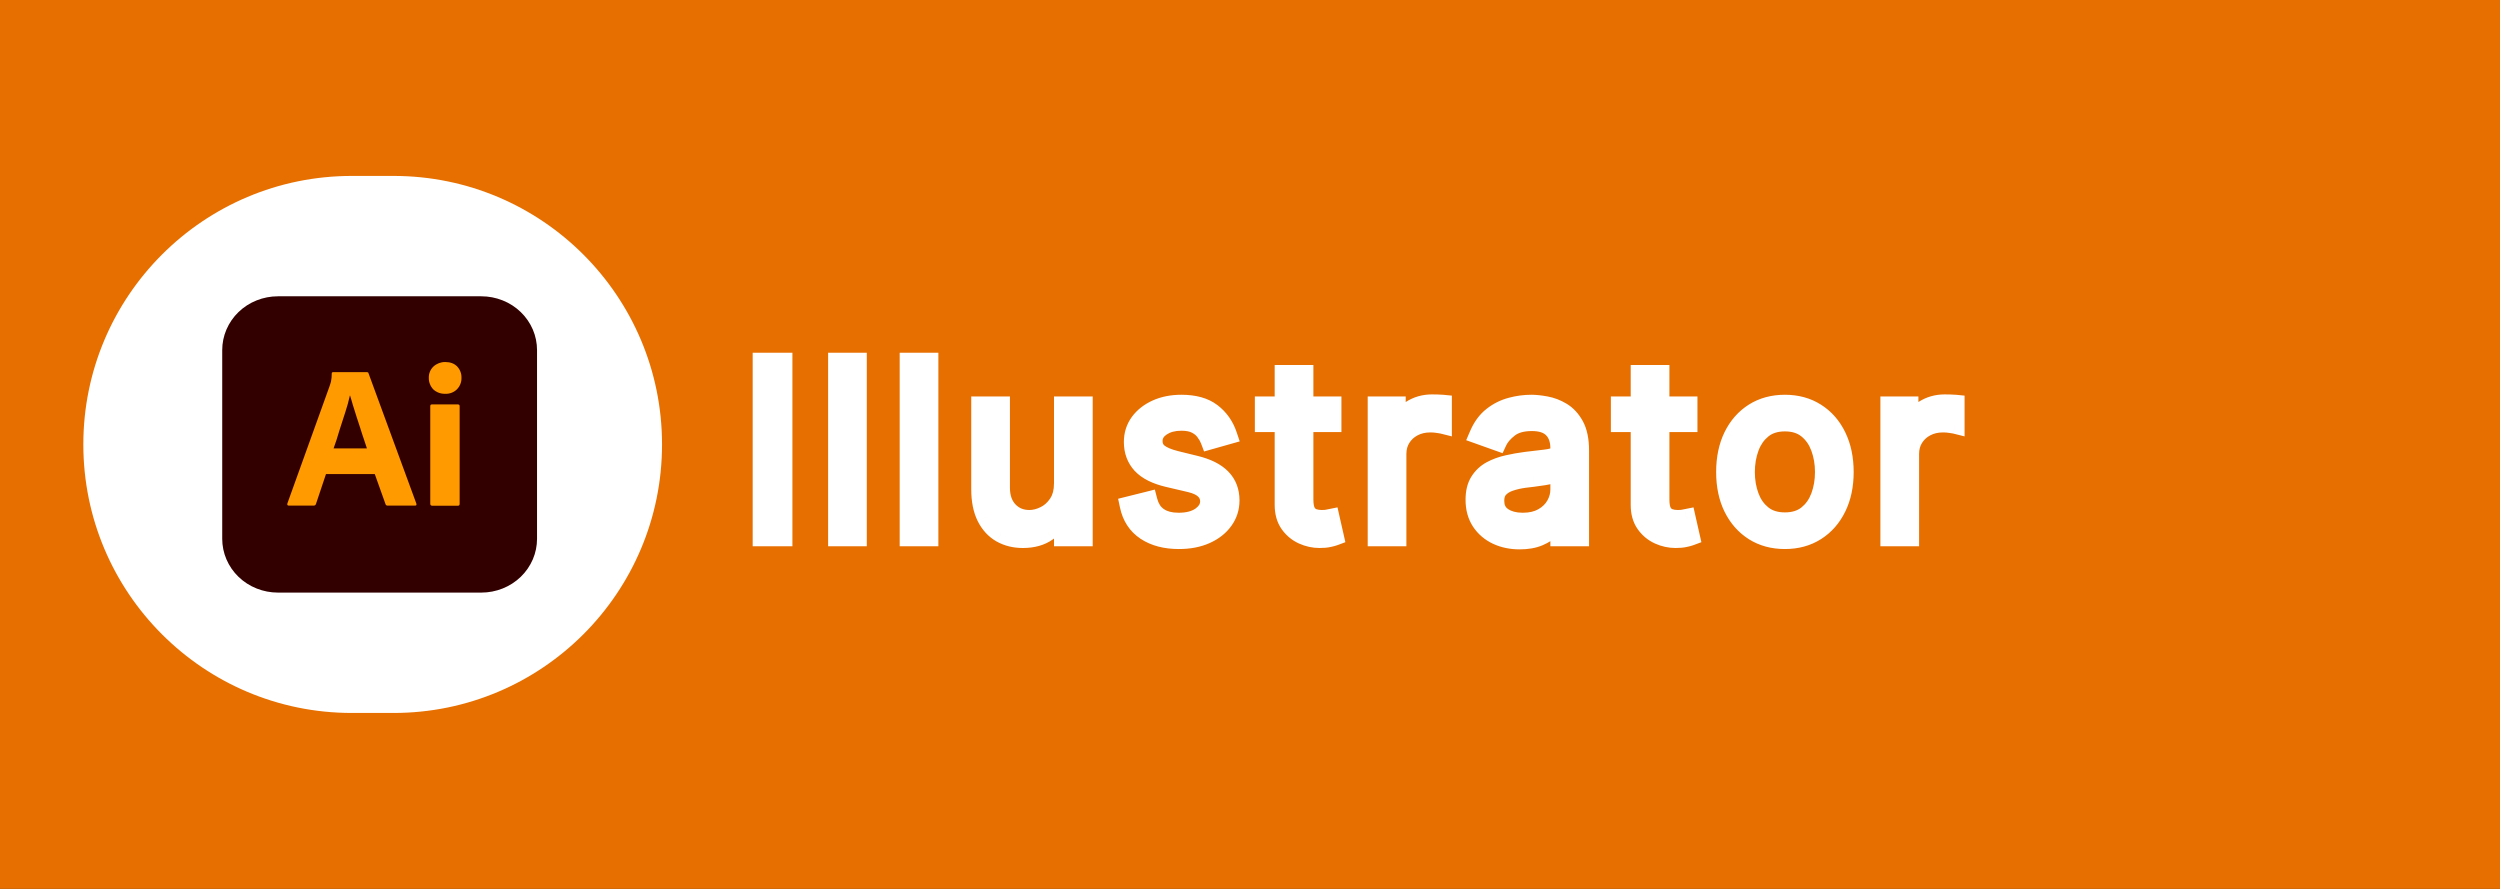<svg width="135" height="48" viewBox="0 0 135 48" fill="none" xmlns="http://www.w3.org/2000/svg">
<rect x="0" y="0" width="135" height="48" fill="#333333" stroke="none"/>
<g clip-path="url(#clip0_1_236)">
<path d="M135 0H0V48H135V0Z" fill="#E76F00"/>
<path d="M42.29 19.546V29H41.145V19.546H42.29ZM46.307 19.546V29H45.218V19.546H46.307ZM50.172 19.546V29H49.083V19.546H50.172ZM57.416 26.101V21.909H58.506V29H57.416V27.8H57.342C57.176 28.16 56.918 28.466 56.567 28.718C56.216 28.968 55.773 29.092 55.237 29.092C54.794 29.092 54.4 28.995 54.056 28.802C53.711 28.605 53.44 28.309 53.243 27.915C53.046 27.518 52.947 27.018 52.947 26.415V21.909H54.037V26.341C54.037 26.858 54.182 27.27 54.471 27.578C54.763 27.886 55.136 28.04 55.588 28.04C55.859 28.04 56.134 27.971 56.414 27.832C56.698 27.694 56.935 27.481 57.125 27.195C57.319 26.909 57.416 26.544 57.416 26.101ZM66.304 23.497L65.325 23.774C65.264 23.611 65.173 23.453 65.053 23.299C64.936 23.142 64.776 23.012 64.573 22.911C64.37 22.809 64.11 22.759 63.793 22.759C63.359 22.759 62.997 22.858 62.708 23.059C62.422 23.256 62.278 23.506 62.278 23.811C62.278 24.082 62.377 24.296 62.574 24.453C62.771 24.61 63.079 24.741 63.497 24.845L64.55 25.104C65.184 25.258 65.656 25.493 65.967 25.81C66.278 26.124 66.433 26.529 66.433 27.024C66.433 27.43 66.316 27.794 66.082 28.114C65.852 28.434 65.528 28.686 65.113 28.871C64.697 29.055 64.214 29.148 63.663 29.148C62.94 29.148 62.342 28.991 61.867 28.677C61.394 28.363 61.093 27.904 60.967 27.301L62.001 27.043C62.1 27.424 62.286 27.71 62.56 27.901C62.837 28.092 63.199 28.188 63.645 28.188C64.153 28.188 64.556 28.08 64.854 27.864C65.156 27.646 65.307 27.384 65.307 27.079C65.307 26.833 65.221 26.627 65.048 26.461C64.876 26.292 64.611 26.166 64.254 26.082L63.072 25.805C62.423 25.651 61.946 25.413 61.641 25.09C61.34 24.764 61.189 24.356 61.189 23.866C61.189 23.466 61.301 23.113 61.526 22.805C61.754 22.497 62.063 22.255 62.454 22.08C62.848 21.904 63.294 21.817 63.793 21.817C64.494 21.817 65.045 21.971 65.445 22.278C65.849 22.586 66.135 22.992 66.304 23.497ZM71.937 21.909V22.832H68.262V21.909H71.937ZM69.333 20.21H70.423V26.969C70.423 27.276 70.467 27.507 70.557 27.661C70.649 27.812 70.766 27.914 70.907 27.966C71.052 28.015 71.204 28.04 71.365 28.04C71.485 28.04 71.583 28.034 71.66 28.021C71.737 28.006 71.799 27.994 71.845 27.984L72.066 28.963C71.992 28.991 71.889 29.018 71.757 29.046C71.625 29.077 71.457 29.092 71.254 29.092C70.946 29.092 70.644 29.026 70.349 28.894C70.057 28.762 69.813 28.56 69.62 28.289C69.429 28.018 69.333 27.677 69.333 27.264V20.21ZM74.356 29V21.909H75.408V22.98H75.482C75.612 22.629 75.846 22.345 76.184 22.126C76.522 21.908 76.904 21.798 77.329 21.798C77.409 21.798 77.509 21.8 77.629 21.803C77.749 21.806 77.84 21.811 77.901 21.817V22.925C77.864 22.916 77.78 22.902 77.647 22.883C77.518 22.862 77.381 22.851 77.237 22.851C76.892 22.851 76.584 22.923 76.313 23.068C76.046 23.209 75.833 23.406 75.676 23.659C75.522 23.908 75.445 24.193 75.445 24.513V29H74.356ZM82.059 29.166C81.61 29.166 81.202 29.082 80.836 28.912C80.47 28.74 80.179 28.492 79.964 28.169C79.748 27.843 79.64 27.449 79.64 26.987C79.64 26.581 79.72 26.252 79.88 25.999C80.04 25.744 80.254 25.544 80.522 25.399C80.79 25.255 81.085 25.147 81.409 25.076C81.735 25.002 82.062 24.944 82.392 24.901C82.823 24.845 83.172 24.804 83.44 24.776C83.711 24.745 83.908 24.694 84.031 24.624C84.157 24.553 84.22 24.43 84.22 24.254V24.217C84.22 23.762 84.095 23.408 83.846 23.155C83.6 22.903 83.226 22.777 82.724 22.777C82.204 22.777 81.796 22.891 81.501 23.119C81.205 23.346 80.998 23.59 80.878 23.848L79.844 23.479C80.028 23.048 80.274 22.712 80.582 22.472C80.893 22.229 81.231 22.06 81.598 21.965C81.967 21.866 82.33 21.817 82.687 21.817C82.915 21.817 83.177 21.845 83.472 21.9C83.771 21.952 84.058 22.061 84.335 22.228C84.615 22.394 84.848 22.645 85.032 22.98C85.217 23.316 85.309 23.765 85.309 24.328V29H84.22V28.04H84.165C84.091 28.194 83.968 28.358 83.795 28.534C83.623 28.709 83.394 28.858 83.107 28.982C82.821 29.105 82.472 29.166 82.059 29.166ZM82.226 28.188C82.656 28.188 83.02 28.103 83.315 27.934C83.614 27.764 83.838 27.546 83.989 27.278C84.143 27.01 84.22 26.729 84.22 26.433V25.436C84.174 25.491 84.072 25.542 83.915 25.588C83.761 25.631 83.583 25.67 83.38 25.704C83.18 25.735 82.984 25.762 82.793 25.787C82.606 25.808 82.453 25.827 82.336 25.842C82.053 25.879 81.789 25.939 81.542 26.022C81.299 26.102 81.102 26.224 80.951 26.387C80.804 26.547 80.73 26.766 80.73 27.043C80.73 27.421 80.87 27.707 81.15 27.901C81.433 28.092 81.792 28.188 82.226 28.188ZM91.162 21.909V22.832H87.487V21.909H91.162ZM88.558 20.21H89.648V26.969C89.648 27.276 89.692 27.507 89.781 27.661C89.874 27.812 89.991 27.914 90.132 27.966C90.277 28.015 90.429 28.04 90.589 28.04C90.709 28.04 90.808 28.034 90.885 28.021C90.962 28.006 91.023 27.994 91.07 27.984L91.291 28.963C91.217 28.991 91.114 29.018 90.982 29.046C90.849 29.077 90.682 29.092 90.478 29.092C90.171 29.092 89.869 29.026 89.574 28.894C89.281 28.762 89.038 28.56 88.844 28.289C88.653 28.018 88.558 27.677 88.558 27.264V20.21ZM96.385 29.148C95.745 29.148 95.183 28.995 94.7 28.691C94.22 28.386 93.844 27.96 93.574 27.412C93.306 26.864 93.172 26.224 93.172 25.491C93.172 24.753 93.306 24.108 93.574 23.557C93.844 23.006 94.22 22.578 94.7 22.274C95.183 21.969 95.745 21.817 96.385 21.817C97.025 21.817 97.585 21.969 98.066 22.274C98.549 22.578 98.924 23.006 99.192 23.557C99.463 24.108 99.598 24.753 99.598 25.491C99.598 26.224 99.463 26.864 99.192 27.412C98.924 27.96 98.549 28.386 98.066 28.691C97.585 28.995 97.025 29.148 96.385 29.148ZM96.385 28.169C96.871 28.169 97.272 28.044 97.585 27.795C97.899 27.546 98.132 27.218 98.282 26.812C98.433 26.405 98.509 25.965 98.509 25.491C98.509 25.017 98.433 24.576 98.282 24.166C98.132 23.757 97.899 23.426 97.585 23.174C97.272 22.922 96.871 22.796 96.385 22.796C95.899 22.796 95.499 22.922 95.185 23.174C94.871 23.426 94.639 23.757 94.488 24.166C94.337 24.576 94.262 25.017 94.262 25.491C94.262 25.965 94.337 26.405 94.488 26.812C94.639 27.218 94.871 27.546 95.185 27.795C95.499 28.044 95.899 28.169 96.385 28.169ZM102.041 29V21.909H103.094V22.98H103.168C103.297 22.629 103.531 22.345 103.869 22.126C104.208 21.908 104.59 21.798 105.014 21.798C105.094 21.798 105.194 21.8 105.314 21.803C105.434 21.806 105.525 21.811 105.587 21.817V22.925C105.55 22.916 105.465 22.902 105.333 22.883C105.204 22.862 105.067 22.851 104.922 22.851C104.577 22.851 104.27 22.923 103.999 23.068C103.731 23.209 103.519 23.406 103.362 23.659C103.208 23.908 103.131 24.193 103.131 24.513V29H102.041Z" fill="white"/>
<path d="M42.29 19.546H42.79V19.046H42.29V19.546ZM42.29 29V29.5H42.79V29H42.29ZM41.145 29H40.645V29.5H41.145V29ZM41.145 19.546V19.046H40.645V19.546H41.145ZM41.79 19.546V29H42.79V19.546H41.79ZM42.29 28.5H41.145V29.5H42.29V28.5ZM41.645 29V19.546H40.645V29H41.645ZM41.145 20.046H42.29V19.046H41.145V20.046ZM46.307 19.546H46.807V19.046H46.307V19.546ZM46.307 29V29.5H46.807V29H46.307ZM45.218 29H44.718V29.5H45.218V29ZM45.218 19.546V19.046H44.718V19.546H45.218ZM45.807 19.546V29H46.807V19.546H45.807ZM46.307 28.5H45.218V29.5H46.307V28.5ZM45.718 29V19.546H44.718V29H45.718ZM45.218 20.046H46.307V19.046H45.218V20.046ZM50.172 19.546H50.672V19.046H50.172V19.546ZM50.172 29V29.5H50.672V29H50.172ZM49.083 29H48.583V29.5H49.083V29ZM49.083 19.546V19.046H48.583V19.546H49.083ZM49.672 19.546V29H50.672V19.546H49.672ZM50.172 28.5H49.083V29.5H50.172V28.5ZM49.583 29V19.546H48.583V29H49.583ZM49.083 20.046H50.172V19.046H49.083V20.046ZM57.416 21.909V21.409H56.916V21.909H57.416ZM58.506 21.909H59.006V21.409H58.506V21.909ZM58.506 29V29.5H59.006V29H58.506ZM57.416 29H56.916V29.5H57.416V29ZM57.416 27.8H57.916V27.3H57.416V27.8ZM57.342 27.8V27.3H57.023L56.888 27.59L57.342 27.8ZM56.567 28.718L56.856 29.126L56.859 29.124L56.567 28.718ZM54.056 28.802L53.807 29.236L53.81 29.237L54.056 28.802ZM53.243 27.915L52.795 28.137L52.796 28.139L53.243 27.915ZM52.947 21.909V21.409H52.447V21.909H52.947ZM54.037 21.909H54.537V21.409H54.037V21.909ZM54.471 27.578L54.107 27.921L54.108 27.922L54.471 27.578ZM56.414 27.832L56.195 27.383L56.193 27.384L56.414 27.832ZM57.125 27.195L56.712 26.915L56.709 26.918L57.125 27.195ZM57.916 26.101V21.909H56.916V26.101H57.916ZM57.416 22.409H58.506V21.409H57.416V22.409ZM58.006 21.909V29H59.006V21.909H58.006ZM58.506 28.5H57.416V29.5H58.506V28.5ZM57.916 29V27.8H56.916V29H57.916ZM57.416 27.3H57.342V28.3H57.416V27.3ZM56.888 27.59C56.762 27.865 56.562 28.106 56.275 28.312L56.859 29.124C57.273 28.826 57.591 28.455 57.796 28.009L56.888 27.59ZM56.277 28.311C56.03 28.487 55.695 28.592 55.237 28.592V29.592C55.851 29.592 56.402 29.449 56.856 29.126L56.277 28.311ZM55.237 28.592C54.869 28.592 54.562 28.513 54.301 28.366L53.81 29.237C54.239 29.478 54.719 29.592 55.237 29.592V28.592ZM54.303 28.367C54.054 28.225 53.848 28.007 53.69 27.692L52.796 28.139C53.032 28.611 53.368 28.984 53.807 29.236L54.303 28.367ZM53.691 27.693C53.538 27.385 53.447 26.967 53.447 26.415H52.447C52.447 27.069 52.554 27.651 52.795 28.137L53.691 27.693ZM53.447 26.415V21.909H52.447V26.415H53.447ZM52.947 22.409H54.037V21.409H52.947V22.409ZM53.537 21.909V26.341H54.537V21.909H53.537ZM53.537 26.341C53.537 26.955 53.712 27.5 54.107 27.921L54.835 27.236C54.652 27.04 54.537 26.761 54.537 26.341H53.537ZM54.108 27.922C54.502 28.337 55.009 28.54 55.588 28.54V27.54C55.263 27.54 55.025 27.435 54.833 27.234L54.108 27.922ZM55.588 28.54C55.947 28.54 56.298 28.448 56.636 28.28L56.193 27.384C55.971 27.494 55.771 27.54 55.588 27.54V28.54ZM56.634 28.281C57.004 28.1 57.306 27.825 57.541 27.472L56.709 26.918C56.563 27.137 56.391 27.287 56.195 27.383L56.634 28.281ZM57.539 27.475C57.803 27.086 57.916 26.616 57.916 26.101H56.916C56.916 26.472 56.835 26.732 56.712 26.915L57.539 27.475ZM66.304 23.497L66.44 23.978L66.945 23.835L66.778 23.338L66.304 23.497ZM65.325 23.774L64.858 23.951L65.02 24.38L65.461 24.255L65.325 23.774ZM65.053 23.299L64.652 23.598L64.659 23.606L65.053 23.299ZM64.573 22.911L64.796 22.464L64.796 22.464L64.573 22.911ZM62.708 23.059L62.991 23.471L62.992 23.47L62.708 23.059ZM62.574 24.453L62.262 24.844L62.262 24.844L62.574 24.453ZM63.497 24.845L63.376 25.33L63.378 25.331L63.497 24.845ZM64.55 25.104L64.43 25.589L64.432 25.59L64.55 25.104ZM65.967 25.81L65.61 26.16L65.612 26.162L65.967 25.81ZM66.082 28.114L65.679 27.819L65.677 27.821L66.082 28.114ZM61.867 28.677L62.144 28.26L62.144 28.26L61.867 28.677ZM60.967 27.301L60.846 26.816L60.379 26.933L60.478 27.404L60.967 27.301ZM62.001 27.043L62.486 26.918L62.361 26.437L61.88 26.558L62.001 27.043ZM62.56 27.901L62.274 28.311L62.276 28.313L62.56 27.901ZM64.854 27.864L65.147 28.27L65.148 28.269L64.854 27.864ZM65.048 26.461L64.698 26.818L64.701 26.821L65.048 26.461ZM64.254 26.082L64.14 26.569L64.141 26.569L64.254 26.082ZM63.072 25.805L62.957 26.292L62.958 26.292L63.072 25.805ZM61.641 25.09L61.274 25.429L61.278 25.433L61.641 25.09ZM61.526 22.805L61.124 22.507L61.122 22.51L61.526 22.805ZM62.454 22.08L62.25 21.623L62.249 21.624L62.454 22.08ZM65.445 22.278L65.14 22.675L65.142 22.676L65.445 22.278ZM66.168 23.016L65.189 23.293L65.461 24.255L66.44 23.978L66.168 23.016ZM65.793 23.598C65.712 23.382 65.594 23.18 65.447 22.991L64.659 23.606C64.751 23.725 64.816 23.84 64.858 23.951L65.793 23.598ZM65.454 23C65.283 22.771 65.058 22.595 64.796 22.464L64.349 23.358C64.494 23.43 64.589 23.512 64.652 23.597L65.454 23ZM64.796 22.464C64.502 22.316 64.158 22.259 63.793 22.259V23.259C64.061 23.259 64.237 23.302 64.349 23.358L64.796 22.464ZM63.793 22.259C63.281 22.259 62.814 22.377 62.423 22.647L62.992 23.47C63.18 23.34 63.436 23.259 63.793 23.259V22.259ZM62.424 22.647C62.025 22.922 61.778 23.317 61.778 23.811H62.778C62.778 23.696 62.818 23.589 62.991 23.471L62.424 22.647ZM61.778 23.811C61.778 24.221 61.936 24.584 62.262 24.844L62.885 24.062C62.818 24.008 62.778 23.943 62.778 23.811H61.778ZM62.262 24.844C62.542 25.066 62.931 25.219 63.376 25.33L63.618 24.36C63.227 24.262 63 24.153 62.885 24.062L62.262 24.844ZM63.378 25.331L64.43 25.589L64.669 24.618L63.616 24.36L63.378 25.331ZM64.432 25.59C65.015 25.731 65.388 25.934 65.61 26.16L66.324 25.46C65.924 25.052 65.352 24.784 64.668 24.618L64.432 25.59ZM65.612 26.162C65.818 26.37 65.933 26.643 65.933 27.024H66.933C66.933 26.414 66.737 25.878 66.322 25.458L65.612 26.162ZM65.933 27.024C65.933 27.327 65.848 27.586 65.679 27.819L66.486 28.409C66.784 28.001 66.933 27.534 66.933 27.024H65.933ZM65.677 27.821C65.505 28.059 65.257 28.26 64.91 28.414L65.316 29.328C65.8 29.113 66.198 28.808 66.488 28.406L65.677 27.821ZM64.91 28.414C64.57 28.565 64.159 28.648 63.663 28.648V29.648C64.27 29.648 64.825 29.546 65.316 29.328L64.91 28.414ZM63.663 28.648C63.012 28.648 62.516 28.507 62.144 28.26L61.591 29.094C62.167 29.475 62.868 29.648 63.663 29.648V28.648ZM62.144 28.26C61.789 28.025 61.558 27.685 61.457 27.199L60.478 27.404C60.629 28.124 60.998 28.701 61.591 29.094L62.144 28.26ZM61.089 27.786L62.123 27.528L61.88 26.558L60.846 26.816L61.089 27.786ZM61.517 27.168C61.64 27.643 61.885 28.04 62.274 28.311L62.846 27.491C62.687 27.381 62.56 27.206 62.486 26.918L61.517 27.168ZM62.276 28.313C62.66 28.577 63.13 28.688 63.645 28.688V27.688C63.267 27.688 63.014 27.607 62.844 27.489L62.276 28.313ZM63.645 28.688C64.219 28.688 64.736 28.566 65.147 28.27L64.562 27.459C64.375 27.593 64.087 27.688 63.645 27.688V28.688ZM65.148 28.269C65.547 27.98 65.807 27.581 65.807 27.079H64.807C64.807 27.188 64.765 27.311 64.561 27.459L65.148 28.269ZM65.807 27.079C65.807 26.702 65.668 26.364 65.395 26.101L64.701 26.821C64.773 26.89 64.807 26.965 64.807 27.079H65.807ZM65.399 26.104C65.135 25.846 64.771 25.689 64.368 25.595L64.141 26.569C64.451 26.642 64.617 26.738 64.698 26.818L65.399 26.104ZM64.368 25.596L63.187 25.319L62.958 26.292L64.14 26.569L64.368 25.596ZM63.188 25.319C62.589 25.177 62.217 24.971 62.005 24.747L61.278 25.433C61.675 25.855 62.257 26.126 62.957 26.292L63.188 25.319ZM62.008 24.75C61.801 24.526 61.689 24.244 61.689 23.866H60.689C60.689 24.468 60.878 25.001 61.274 25.429L62.008 24.75ZM61.689 23.866C61.689 23.567 61.771 23.317 61.93 23.099L61.122 22.51C60.832 22.908 60.689 23.366 60.689 23.866H61.689ZM61.928 23.102C62.099 22.871 62.336 22.681 62.658 22.536L62.249 21.624C61.789 21.83 61.409 22.123 61.124 22.507L61.928 23.102ZM62.657 22.537C62.978 22.394 63.353 22.317 63.793 22.317V21.317C63.235 21.317 62.718 21.415 62.25 21.623L62.657 22.537ZM63.793 22.317C64.426 22.317 64.856 22.456 65.14 22.675L65.75 21.882C65.234 21.485 64.562 21.317 63.793 21.317V22.317ZM65.142 22.676C65.462 22.92 65.691 23.241 65.83 23.656L66.778 23.338C66.579 22.744 66.235 22.253 65.749 21.881L65.142 22.676ZM71.937 21.909H72.437V21.409H71.937V21.909ZM71.937 22.832V23.332H72.437V22.832H71.937ZM68.262 22.832H67.762V23.332H68.262V22.832ZM68.262 21.909V21.409H67.762V21.909H68.262ZM69.333 20.21V19.71H68.833V20.21H69.333ZM70.423 20.21H70.923V19.71H70.423V20.21ZM70.557 27.661L70.124 27.912L70.13 27.922L70.557 27.661ZM70.907 27.966L70.734 28.435L70.746 28.439L70.907 27.966ZM71.66 28.021L71.739 28.515L71.749 28.514L71.758 28.512L71.66 28.021ZM71.845 27.984L72.332 27.874L72.225 27.398L71.747 27.494L71.845 27.984ZM72.066 28.963L72.242 29.431L72.65 29.278L72.554 28.853L72.066 28.963ZM71.757 29.046L71.654 28.557L71.644 28.559L71.757 29.046ZM70.349 28.894L70.143 29.349L70.145 29.35L70.349 28.894ZM69.62 28.289L69.211 28.577L69.213 28.58L69.62 28.289ZM71.437 21.909V22.832H72.437V21.909H71.437ZM71.937 22.332H68.262V23.332H71.937V22.332ZM68.762 22.832V21.909H67.762V22.832H68.762ZM68.262 22.409H71.937V21.409H68.262V22.409ZM69.333 20.71H70.423V19.71H69.333V20.71ZM69.923 20.21V26.969H70.923V20.21H69.923ZM69.923 26.969C69.923 27.308 69.969 27.645 70.124 27.912L70.989 27.41C70.966 27.37 70.923 27.245 70.923 26.969H69.923ZM70.13 27.922C70.271 28.152 70.47 28.337 70.734 28.435L71.081 27.497C71.062 27.49 71.027 27.472 70.983 27.4L70.13 27.922ZM70.746 28.439C70.945 28.507 71.152 28.54 71.365 28.54V27.54C71.257 27.54 71.159 27.523 71.069 27.493L70.746 28.439ZM71.365 28.54C71.499 28.54 71.626 28.533 71.739 28.515L71.581 27.528C71.54 27.534 71.471 27.54 71.365 27.54V28.54ZM71.758 28.512C71.835 28.496 71.897 28.484 71.943 28.475L71.747 27.494C71.701 27.503 71.639 27.516 71.562 27.531L71.758 28.512ZM71.357 28.095L71.579 29.073L72.554 28.853L72.332 27.874L71.357 28.095ZM71.891 28.495C71.852 28.51 71.777 28.531 71.654 28.557L71.859 29.536C72.002 29.506 72.133 29.472 72.242 29.431L71.891 28.495ZM71.644 28.559C71.562 28.578 71.436 28.592 71.254 28.592V29.592C71.478 29.592 71.687 29.576 71.87 29.533L71.644 28.559ZM71.254 28.592C71.02 28.592 70.788 28.543 70.553 28.438L70.145 29.35C70.501 29.51 70.872 29.592 71.254 29.592V28.592ZM70.555 28.438C70.346 28.344 70.171 28.2 70.026 27.998L69.213 28.58C69.456 28.92 69.767 29.179 70.143 29.349L70.555 28.438ZM70.028 28.001C69.91 27.833 69.833 27.599 69.833 27.264H68.833C68.833 27.754 68.948 28.203 69.211 28.577L70.028 28.001ZM69.833 27.264V20.21H68.833V27.264H69.833ZM74.356 29H73.856V29.5H74.356V29ZM74.356 21.909V21.409H73.856V21.909H74.356ZM75.408 21.909H75.908V21.409H75.408V21.909ZM75.408 22.98H74.908V23.48H75.408V22.98ZM75.482 22.98V23.48H75.831L75.951 23.153L75.482 22.98ZM76.184 22.126L75.913 21.706L75.913 21.706L76.184 22.126ZM77.901 21.817H78.401V21.364L77.951 21.319L77.901 21.817ZM77.901 22.925L77.78 23.41L78.401 23.565V22.925H77.901ZM77.647 22.883L77.565 23.377L77.578 23.378L77.647 22.883ZM76.313 23.068L76.547 23.51L76.549 23.509L76.313 23.068ZM75.676 23.659L75.252 23.395L75.251 23.396L75.676 23.659ZM75.445 29V29.5H75.945V29H75.445ZM74.856 29V21.909H73.856V29H74.856ZM74.356 22.409H75.408V21.409H74.356V22.409ZM74.908 21.909V22.98H75.908V21.909H74.908ZM75.408 23.48H75.482V22.48H75.408V23.48ZM75.951 23.153C76.04 22.912 76.2 22.711 76.455 22.546L75.913 21.706C75.491 21.978 75.183 22.347 75.013 22.807L75.951 23.153ZM76.455 22.546C76.708 22.383 76.995 22.298 77.329 22.298V21.298C76.813 21.298 76.337 21.432 75.913 21.706L76.455 22.546ZM77.329 22.298C77.403 22.298 77.499 22.3 77.616 22.303L77.642 21.303C77.519 21.3 77.415 21.298 77.329 21.298V22.298ZM77.616 22.303C77.733 22.306 77.809 22.31 77.852 22.314L77.951 21.319C77.871 21.311 77.765 21.306 77.642 21.303L77.616 22.303ZM77.401 21.817V22.925H78.401V21.817H77.401ZM78.023 22.44C77.955 22.423 77.841 22.405 77.716 22.388L77.578 23.378C77.642 23.387 77.692 23.395 77.729 23.401C77.771 23.408 77.783 23.411 77.78 23.41L78.023 22.44ZM77.73 22.39C77.571 22.363 77.406 22.351 77.237 22.351V23.351C77.356 23.351 77.466 23.36 77.565 23.376L77.73 22.39ZM77.237 22.351C76.82 22.351 76.43 22.439 76.078 22.627L76.549 23.509C76.739 23.407 76.964 23.351 77.237 23.351V22.351ZM76.079 22.626C75.735 22.808 75.456 23.066 75.252 23.395L76.101 23.923C76.21 23.747 76.356 23.611 76.547 23.51L76.079 22.626ZM75.251 23.396C75.044 23.732 74.945 24.109 74.945 24.513H75.945C75.945 24.277 76.001 24.084 76.102 23.921L75.251 23.396ZM74.945 24.513V29H75.945V24.513H74.945ZM75.445 28.5H74.356V29.5H75.445V28.5ZM80.836 28.912L80.623 29.365L80.626 29.366L80.836 28.912ZM79.964 28.169L79.546 28.445L79.547 28.446L79.964 28.169ZM79.88 25.999L80.303 26.267L80.304 26.265L79.88 25.999ZM81.409 25.076L81.516 25.564L81.519 25.564L81.409 25.076ZM82.392 24.901L82.328 24.405L82.327 24.405L82.392 24.901ZM83.44 24.776L83.491 25.273L83.496 25.273L83.44 24.776ZM84.031 24.624L83.786 24.188L83.781 24.19L84.031 24.624ZM83.846 23.155L83.488 23.505L83.49 23.507L83.846 23.155ZM81.501 23.119L81.806 23.515L81.806 23.515L81.501 23.119ZM80.878 23.848L80.709 24.319L81.139 24.472L81.331 24.059L80.878 23.848ZM79.844 23.479L79.384 23.282L79.174 23.771L79.675 23.95L79.844 23.479ZM80.582 22.472L80.89 22.867L80.89 22.866L80.582 22.472ZM81.598 21.965L81.724 22.448L81.727 22.448L81.598 21.965ZM83.472 21.9L83.38 22.391L83.386 22.392L83.472 21.9ZM84.335 22.228L84.078 22.656L84.08 22.658L84.335 22.228ZM85.032 22.98L84.594 23.221L84.594 23.221L85.032 22.98ZM85.309 29V29.5H85.809V29H85.309ZM84.22 29H83.72V29.5H84.22V29ZM84.22 28.04H84.72V27.54H84.22V28.04ZM84.165 28.04V27.54H83.85L83.714 27.823L84.165 28.04ZM83.795 28.534L84.152 28.884L84.152 28.884L83.795 28.534ZM83.107 28.982L82.91 28.522L83.107 28.982ZM83.315 27.934L83.069 27.499L83.067 27.5L83.315 27.934ZM83.989 27.278L83.556 27.029L83.553 27.033L83.989 27.278ZM84.22 25.436H84.72V24.055L83.836 25.116L84.22 25.436ZM83.915 25.588L84.05 26.07L84.056 26.068L83.915 25.588ZM83.38 25.704L83.456 26.198L83.462 26.197L83.38 25.704ZM82.793 25.787L82.85 26.284L82.857 26.283L82.793 25.787ZM82.336 25.842L82.401 26.338L82.402 26.338L82.336 25.842ZM81.542 26.022L81.699 26.497L81.702 26.496L81.542 26.022ZM80.951 26.387L80.584 26.048L80.584 26.048L80.951 26.387ZM81.15 27.901L80.865 28.312L80.871 28.316L81.15 27.901ZM82.059 28.666C81.674 28.666 81.339 28.594 81.046 28.458L80.626 29.366C81.065 29.569 81.546 29.666 82.059 29.666V28.666ZM81.049 28.46C80.761 28.325 80.542 28.136 80.38 27.892L79.547 28.446C79.816 28.849 80.178 29.155 80.623 29.365L81.049 28.46ZM80.381 27.893C80.228 27.663 80.14 27.369 80.14 26.987H79.14C79.14 27.529 79.268 28.023 79.546 28.445L80.381 27.893ZM80.14 26.987C80.14 26.643 80.209 26.415 80.303 26.267L79.458 25.732C79.232 26.088 79.14 26.519 79.14 26.987H80.14ZM80.304 26.265C80.418 26.083 80.567 25.943 80.76 25.839L80.284 24.959C79.941 25.145 79.663 25.404 79.457 25.734L80.304 26.265ZM80.76 25.839C80.983 25.718 81.234 25.626 81.516 25.564L81.302 24.588C80.937 24.668 80.597 24.791 80.284 24.959L80.76 25.839ZM81.519 25.564C81.83 25.493 82.143 25.437 82.457 25.396L82.327 24.405C81.982 24.45 81.639 24.511 81.298 24.588L81.519 25.564ZM82.456 25.396C82.885 25.341 83.229 25.3 83.491 25.273L83.388 24.279C83.115 24.307 82.761 24.349 82.328 24.405L82.456 25.396ZM83.496 25.273C83.784 25.24 84.065 25.18 84.28 25.057L83.781 24.19C83.75 24.208 83.637 24.25 83.383 24.279L83.496 25.273ZM84.275 25.06C84.595 24.88 84.72 24.565 84.72 24.254H83.72C83.72 24.283 83.715 24.276 83.728 24.25C83.734 24.237 83.744 24.224 83.756 24.211C83.768 24.199 83.779 24.192 83.786 24.188L84.275 25.06ZM84.72 24.254V24.217H83.72V24.254H84.72ZM84.72 24.217C84.72 23.669 84.568 23.175 84.202 22.804L83.49 23.507C83.623 23.641 83.72 23.854 83.72 24.217H84.72ZM84.204 22.806C83.83 22.423 83.303 22.277 82.724 22.277V23.277C83.149 23.277 83.37 23.384 83.488 23.505L84.204 22.806ZM82.724 22.277C82.136 22.277 81.607 22.405 81.196 22.723L81.806 23.515C81.985 23.376 82.272 23.277 82.724 23.277V22.277ZM81.196 22.723C80.856 22.985 80.587 23.287 80.424 23.637L81.331 24.059C81.409 23.892 81.555 23.708 81.806 23.515L81.196 22.723ZM81.046 23.377L80.012 23.008L79.675 23.95L80.709 24.319L81.046 23.377ZM80.303 23.676C80.461 23.307 80.661 23.045 80.89 22.867L80.275 22.078C79.888 22.38 79.595 22.789 79.384 23.282L80.303 23.676ZM80.89 22.866C81.15 22.663 81.427 22.526 81.724 22.448L81.472 21.481C81.037 21.594 80.636 21.795 80.274 22.078L80.89 22.866ZM81.727 22.448C82.057 22.36 82.377 22.317 82.687 22.317V21.317C82.284 21.317 81.877 21.372 81.469 21.481L81.727 22.448ZM82.687 22.317C82.876 22.317 83.106 22.34 83.38 22.391L83.564 21.408C83.247 21.349 82.954 21.317 82.687 21.317V22.317ZM83.386 22.392C83.62 22.433 83.85 22.52 84.078 22.656L84.593 21.799C84.266 21.603 83.921 21.471 83.558 21.407L83.386 22.392ZM84.08 22.658C84.271 22.771 84.445 22.95 84.594 23.221L85.471 22.739C85.25 22.339 84.96 22.017 84.591 21.798L84.08 22.658ZM84.594 23.221C84.724 23.456 84.809 23.812 84.809 24.328H85.809C85.809 23.718 85.71 23.175 85.471 22.739L84.594 23.221ZM84.809 24.328V29H85.809V24.328H84.809ZM85.309 28.5H84.22V29.5H85.309V28.5ZM84.72 29V28.04H83.72V29H84.72ZM84.22 27.54H84.165V28.54H84.22V27.54ZM83.714 27.823C83.672 27.911 83.588 28.031 83.439 28.183L84.152 28.884C84.347 28.685 84.51 28.476 84.615 28.256L83.714 27.823ZM83.439 28.183C83.322 28.302 83.152 28.418 82.91 28.522L83.305 29.441C83.635 29.299 83.924 29.116 84.152 28.884L83.439 28.183ZM82.91 28.522C82.703 28.611 82.425 28.666 82.059 28.666V29.666C82.519 29.666 82.94 29.598 83.305 29.441L82.91 28.522ZM82.226 28.688C82.721 28.688 83.175 28.59 83.564 28.367L83.067 27.5C82.864 27.616 82.592 27.688 82.226 27.688V28.688ZM83.562 28.369C83.93 28.16 84.224 27.879 84.425 27.523L83.553 27.033C83.452 27.212 83.297 27.369 83.069 27.499L83.562 28.369ZM84.423 27.527C84.618 27.187 84.72 26.82 84.72 26.433H83.72C83.72 26.637 83.668 26.833 83.556 27.029L84.423 27.527ZM84.72 26.433V25.436H83.72V26.433H84.72ZM83.836 25.116C83.857 25.09 83.876 25.076 83.883 25.071C83.891 25.065 83.893 25.065 83.885 25.069C83.879 25.072 83.866 25.078 83.847 25.085C83.828 25.092 83.804 25.1 83.774 25.109L84.056 26.068C84.152 26.04 84.247 26.006 84.333 25.963C84.414 25.922 84.519 25.858 84.604 25.756L83.836 25.116ZM83.78 25.107C83.648 25.144 83.488 25.179 83.297 25.211L83.462 26.197C83.678 26.161 83.875 26.119 84.05 26.07L83.78 25.107ZM83.304 25.21C83.108 25.24 82.916 25.267 82.73 25.291L82.857 26.283C83.052 26.258 83.252 26.229 83.456 26.198L83.304 25.21ZM82.736 25.29C82.547 25.312 82.392 25.331 82.271 25.347L82.402 26.338C82.515 26.323 82.664 26.305 82.85 26.284L82.736 25.29ZM82.272 25.346C81.959 25.387 81.662 25.454 81.382 25.549L81.702 26.496C81.915 26.424 82.147 26.371 82.401 26.338L82.272 25.346ZM81.386 25.547C81.075 25.65 80.801 25.813 80.584 26.048L81.319 26.727C81.403 26.635 81.524 26.555 81.699 26.497L81.386 25.547ZM80.584 26.048C80.33 26.323 80.23 26.675 80.23 27.043H81.23C81.23 26.856 81.278 26.771 81.319 26.726L80.584 26.048ZM80.23 27.043C80.23 27.564 80.434 28.014 80.865 28.312L81.435 27.49C81.306 27.401 81.23 27.278 81.23 27.043H80.23ZM80.871 28.316C81.256 28.576 81.719 28.688 82.226 28.688V27.688C81.864 27.688 81.61 27.608 81.429 27.487L80.871 28.316ZM91.162 21.909H91.662V21.409H91.162V21.909ZM91.162 22.832V23.332H91.662V22.832H91.162ZM87.487 22.832H86.987V23.332H87.487V22.832ZM87.487 21.909V21.409H86.987V21.909H87.487ZM88.558 20.21V19.71H88.058V20.21H88.558ZM89.648 20.21H90.148V19.71H89.648V20.21ZM89.781 27.661L89.349 27.912L89.355 27.922L89.781 27.661ZM90.132 27.966L89.959 28.435L89.971 28.439L90.132 27.966ZM90.885 28.021L90.964 28.515L90.973 28.514L90.983 28.512L90.885 28.021ZM91.07 27.984L91.557 27.874L91.45 27.398L90.971 27.494L91.07 27.984ZM91.291 28.963L91.467 29.431L91.875 29.278L91.779 28.853L91.291 28.963ZM90.982 29.046L90.879 28.557L90.868 28.559L90.982 29.046ZM89.574 28.894L89.368 29.349L89.369 29.35L89.574 28.894ZM88.844 28.289L88.436 28.577L88.438 28.58L88.844 28.289ZM90.662 21.909V22.832H91.662V21.909H90.662ZM91.162 22.332H87.487V23.332H91.162V22.332ZM87.987 22.832V21.909H86.987V22.832H87.987ZM87.487 22.409H91.162V21.409H87.487V22.409ZM88.558 20.71H89.648V19.71H88.558V20.71ZM89.148 20.21V26.969H90.148V20.21H89.148ZM89.148 26.969C89.148 27.308 89.194 27.645 89.349 27.912L90.214 27.41C90.191 27.37 90.148 27.245 90.148 26.969H89.148ZM89.355 27.922C89.496 28.152 89.695 28.337 89.959 28.435L90.306 27.497C90.287 27.49 90.252 27.472 90.208 27.4L89.355 27.922ZM89.971 28.439C90.17 28.507 90.377 28.54 90.589 28.54V27.54C90.481 27.54 90.384 27.523 90.293 27.493L89.971 28.439ZM90.589 28.54C90.723 28.54 90.851 28.533 90.964 28.515L90.806 27.528C90.765 27.534 90.695 27.54 90.589 27.54V28.54ZM90.983 28.512C91.06 28.496 91.121 28.484 91.168 28.475L90.971 27.494C90.925 27.503 90.864 27.516 90.787 27.531L90.983 28.512ZM90.582 28.095L90.803 29.073L91.779 28.853L91.557 27.874L90.582 28.095ZM91.115 28.495C91.076 28.51 91.002 28.531 90.879 28.557L91.084 29.536C91.227 29.506 91.358 29.472 91.467 29.431L91.115 28.495ZM90.868 28.559C90.787 28.578 90.66 28.592 90.478 28.592V29.592C90.703 29.592 90.912 29.576 91.095 29.533L90.868 28.559ZM90.478 28.592C90.245 28.592 90.013 28.543 89.778 28.438L89.369 29.35C89.726 29.51 90.097 29.592 90.478 29.592V28.592ZM89.78 28.438C89.571 28.344 89.396 28.2 89.251 27.998L88.438 28.58C88.681 28.92 88.992 29.179 89.368 29.349L89.78 28.438ZM89.253 28.001C89.135 27.833 89.058 27.599 89.058 27.264H88.058C88.058 27.754 88.172 28.203 88.436 28.577L89.253 28.001ZM89.058 27.264V20.21H88.058V27.264H89.058ZM94.7 28.691L94.432 29.113L94.433 29.114L94.7 28.691ZM93.574 27.412L93.124 27.631L93.126 27.634L93.574 27.412ZM93.574 23.557L93.125 23.337L93.124 23.339L93.574 23.557ZM94.7 22.274L94.433 21.851L94.432 21.852L94.7 22.274ZM98.066 22.274L97.798 22.696L97.799 22.697L98.066 22.274ZM99.192 23.557L98.742 23.776L98.743 23.778L99.192 23.557ZM99.192 27.412L98.744 27.19L98.743 27.192L99.192 27.412ZM98.066 28.691L97.799 28.268L97.798 28.268L98.066 28.691ZM97.585 27.795L97.275 27.404L97.275 27.404L97.585 27.795ZM98.282 26.812L98.751 26.986L98.751 26.986L98.282 26.812ZM98.282 24.166L98.752 23.994L98.752 23.994L98.282 24.166ZM97.585 23.174L97.899 22.784L97.899 22.784L97.585 23.174ZM95.185 23.174L94.872 22.784L94.872 22.784L95.185 23.174ZM94.488 24.166L94.019 23.994L94.019 23.994L94.488 24.166ZM94.488 26.812L94.019 26.986L94.019 26.986L94.488 26.812ZM95.185 27.795L95.496 27.404L95.496 27.404L95.185 27.795ZM96.385 28.648C95.828 28.648 95.361 28.516 94.967 28.268L94.433 29.114C95.006 29.475 95.662 29.648 96.385 29.648V28.648ZM94.968 28.268C94.571 28.017 94.255 27.662 94.022 27.19L93.126 27.634C93.434 28.257 93.869 28.755 94.432 29.113L94.968 28.268ZM94.023 27.192C93.795 26.725 93.672 26.163 93.672 25.491H92.672C92.672 26.285 92.817 27.003 93.124 27.631L94.023 27.192ZM93.672 25.491C93.672 24.813 93.795 24.246 94.023 23.776L93.124 23.339C92.817 23.97 92.672 24.692 92.672 25.491H93.672ZM94.022 23.778C94.256 23.303 94.572 22.947 94.968 22.696L94.432 21.852C93.868 22.209 93.433 22.71 93.125 23.337L94.022 23.778ZM94.967 22.697C95.361 22.448 95.828 22.317 96.385 22.317V21.317C95.662 21.317 95.006 21.49 94.433 21.851L94.967 22.697ZM96.385 22.317C96.943 22.317 97.407 22.448 97.798 22.696L98.334 21.852C97.763 21.49 97.108 21.317 96.385 21.317V22.317ZM97.799 22.697C98.197 22.948 98.512 23.302 98.742 23.776L99.642 23.339C99.336 22.71 98.9 22.209 98.332 21.851L97.799 22.697ZM98.743 23.778C98.974 24.247 99.098 24.814 99.098 25.491H100.098C100.098 24.692 99.951 23.969 99.641 23.337L98.743 23.778ZM99.098 25.491C99.098 26.162 98.974 26.724 98.744 27.19L99.64 27.634C99.951 27.004 100.098 26.286 100.098 25.491H99.098ZM98.743 27.192C98.513 27.663 98.198 28.016 97.799 28.268L98.332 29.114C98.899 28.756 99.335 28.257 99.641 27.631L98.743 27.192ZM97.798 28.268C97.407 28.516 96.943 28.648 96.385 28.648V29.648C97.108 29.648 97.763 29.475 98.334 29.113L97.798 28.268ZM96.385 28.669C96.96 28.669 97.476 28.52 97.896 28.187L97.275 27.404C97.067 27.569 96.783 27.669 96.385 27.669V28.669ZM97.896 28.187C98.287 27.876 98.571 27.47 98.751 26.986L97.814 26.638C97.692 26.966 97.511 27.216 97.275 27.404L97.896 28.187ZM98.751 26.986C98.925 26.519 99.009 26.019 99.009 25.491H98.009C98.009 25.912 97.942 26.292 97.814 26.638L98.751 26.986ZM99.009 25.491C99.009 24.964 98.925 24.463 98.752 23.994L97.813 24.339C97.942 24.689 98.009 25.071 98.009 25.491H99.009ZM98.752 23.994C98.572 23.507 98.289 23.098 97.899 22.784L97.272 23.564C97.51 23.755 97.691 24.008 97.813 24.339L98.752 23.994ZM97.899 22.784C97.479 22.447 96.961 22.296 96.385 22.296V23.296C96.782 23.296 97.064 23.397 97.272 23.564L97.899 22.784ZM96.385 22.296C95.809 22.296 95.292 22.447 94.872 22.784L95.498 23.564C95.706 23.397 95.988 23.296 96.385 23.296V22.296ZM94.872 22.784C94.481 23.098 94.198 23.507 94.019 23.994L94.957 24.339C95.079 24.008 95.261 23.755 95.498 23.564L94.872 22.784ZM94.019 23.994C93.846 24.463 93.762 24.964 93.762 25.491H94.762C94.762 25.071 94.828 24.689 94.957 24.339L94.019 23.994ZM93.762 25.491C93.762 26.019 93.846 26.519 94.019 26.986L94.957 26.638C94.828 26.292 94.762 25.912 94.762 25.491H93.762ZM94.019 26.986C94.199 27.47 94.483 27.876 94.874 28.187L95.496 27.404C95.259 27.216 95.078 26.966 94.957 26.638L94.019 26.986ZM94.874 28.187C95.294 28.52 95.811 28.669 96.385 28.669V27.669C95.987 27.669 95.704 27.569 95.496 27.404L94.874 28.187ZM102.041 29H101.541V29.5H102.041V29ZM102.041 21.909V21.409H101.541V21.909H102.041ZM103.094 21.909H103.594V21.409H103.094V21.909ZM103.094 22.98H102.594V23.48H103.094V22.98ZM103.168 22.98V23.48H103.516L103.637 23.153L103.168 22.98ZM103.869 22.126L103.598 21.706L103.598 21.706L103.869 22.126ZM105.587 21.817H106.087V21.364L105.637 21.319L105.587 21.817ZM105.587 22.925L105.465 23.41L106.087 23.565V22.925H105.587ZM105.333 22.883L105.251 23.377L105.264 23.378L105.333 22.883ZM103.999 23.068L104.232 23.51L104.234 23.509L103.999 23.068ZM103.362 23.659L102.937 23.395L102.936 23.396L103.362 23.659ZM103.131 29V29.5H103.631V29H103.131ZM102.541 29V21.909H101.541V29H102.541ZM102.041 22.409H103.094V21.409H102.041V22.409ZM102.594 21.909V22.98H103.594V21.909H102.594ZM103.094 23.48H103.168V22.48H103.094V23.48ZM103.637 23.153C103.726 22.912 103.886 22.711 104.141 22.546L103.598 21.706C103.176 21.978 102.868 22.347 102.699 22.807L103.637 23.153ZM104.141 22.546C104.394 22.383 104.68 22.298 105.014 22.298V21.298C104.499 21.298 104.022 21.432 103.598 21.706L104.141 22.546ZM105.014 22.298C105.089 22.298 105.184 22.3 105.302 22.303L105.327 21.303C105.205 21.3 105.1 21.298 105.014 21.298V22.298ZM105.302 22.303C105.418 22.306 105.494 22.31 105.537 22.314L105.637 21.319C105.556 21.311 105.45 21.306 105.327 21.303L105.302 22.303ZM105.087 21.817V22.925H106.087V21.817H105.087ZM105.708 22.44C105.64 22.423 105.527 22.405 105.402 22.388L105.264 23.378C105.328 23.387 105.378 23.395 105.415 23.401C105.456 23.408 105.469 23.411 105.465 23.41L105.708 22.44ZM105.415 22.39C105.256 22.363 105.091 22.351 104.922 22.351V23.351C105.042 23.351 105.151 23.36 105.251 23.376L105.415 22.39ZM104.922 22.351C104.505 22.351 104.115 22.439 103.763 22.627L104.234 23.509C104.424 23.407 104.649 23.351 104.922 23.351V22.351ZM103.765 22.626C103.421 22.808 103.142 23.066 102.937 23.395L103.786 23.923C103.895 23.747 104.041 23.611 104.232 23.51L103.765 22.626ZM102.936 23.396C102.729 23.732 102.631 24.109 102.631 24.513H103.631C103.631 24.277 103.686 24.084 103.787 23.921L102.936 23.396ZM102.631 24.513V29H103.631V24.513H102.631ZM103.131 28.5H102.041V29.5H103.131V28.5Z" fill="white"/>
<path d="M21.25 9.5H19C10.992 9.5 4.5 15.992 4.5 24C4.5 32.008 10.992 38.5 19 38.5H21.25C29.258 38.5 35.75 32.008 35.75 24C35.75 15.992 29.258 9.5 21.25 9.5Z" fill="white"/>
<g clip-path="url(#clip1_1_236)">
<path d="M15.01 16H25.99C26.385 16 26.777 16.075 27.142 16.221C27.507 16.366 27.84 16.58 28.119 16.85C28.399 17.12 28.62 17.441 28.772 17.794C28.923 18.146 29 18.524 29 18.906V29.094C29 29.476 28.923 29.854 28.772 30.206C28.62 30.559 28.399 30.88 28.119 31.15C27.84 31.42 27.507 31.634 27.142 31.779C26.777 31.925 26.385 32 25.99 32H15.01C14.615 32 14.223 31.925 13.858 31.779C13.492 31.634 13.161 31.42 12.881 31.15C12.601 30.88 12.38 30.559 12.228 30.206C12.077 29.854 12 29.476 12 29.094V18.906C12 18.524 12.077 18.146 12.228 17.794C12.38 17.441 12.601 17.12 12.881 16.85C13.161 16.58 13.492 16.366 13.858 16.221C14.223 16.075 14.615 16 15.01 16V16Z" fill="#330000"/>
<path d="M20.238 25.6H17.603L17.065 27.207C17.059 27.236 17.041 27.262 17.017 27.28C16.992 27.298 16.961 27.306 16.93 27.303H15.598C15.52 27.303 15.499 27.262 15.52 27.18L17.801 20.841C17.823 20.773 17.844 20.698 17.872 20.615C17.901 20.469 17.915 20.32 17.915 20.171C17.913 20.154 17.917 20.137 17.928 20.123C17.938 20.109 17.954 20.099 17.971 20.096H19.806C19.863 20.096 19.891 20.116 19.898 20.151L22.483 27.193C22.505 27.268 22.483 27.303 22.413 27.303H20.932C20.907 27.305 20.882 27.299 20.861 27.285C20.84 27.271 20.826 27.251 20.819 27.227L20.238 25.6ZM18.014 24.212H19.813C19.77 24.068 19.714 23.898 19.65 23.72C19.586 23.542 19.523 23.337 19.459 23.132C19.395 22.927 19.324 22.715 19.253 22.503C19.183 22.291 19.119 22.092 19.062 21.894C19.005 21.696 18.956 21.525 18.906 21.361H18.892C18.828 21.659 18.748 21.953 18.651 22.243C18.545 22.571 18.439 22.913 18.325 23.255C18.226 23.604 18.12 23.925 18.014 24.212V24.212Z" fill="#FF9A00"/>
<path d="M24.027 21.265C23.911 21.267 23.796 21.247 23.687 21.206C23.579 21.165 23.48 21.104 23.397 21.026C23.235 20.854 23.148 20.629 23.156 20.397C23.152 20.284 23.173 20.171 23.217 20.066C23.261 19.961 23.327 19.866 23.411 19.788C23.581 19.633 23.807 19.547 24.042 19.549C24.318 19.549 24.53 19.631 24.686 19.788C24.843 19.954 24.927 20.172 24.92 20.397C24.924 20.512 24.905 20.627 24.862 20.735C24.82 20.843 24.755 20.942 24.672 21.026C24.589 21.108 24.488 21.172 24.377 21.213C24.265 21.254 24.146 21.272 24.027 21.265V21.265ZM23.234 27.2V21.935C23.234 21.867 23.262 21.839 23.326 21.839H24.729C24.793 21.839 24.821 21.873 24.821 21.935V27.2C24.821 27.275 24.793 27.309 24.729 27.309H23.34C23.326 27.311 23.311 27.308 23.297 27.303C23.283 27.298 23.27 27.29 23.26 27.279C23.25 27.269 23.242 27.256 23.238 27.243C23.233 27.229 23.232 27.214 23.234 27.2V27.2Z" fill="#FF9A00"/>
</g>
</g>
<defs>
<clipPath id="clip0_1_236">
<rect width="135" height="48" fill="white"/>
</clipPath>
<clipPath id="clip1_1_236">
<rect width="17" height="16" fill="white" transform="translate(12 16)"/>
</clipPath>
</defs>
</svg>
